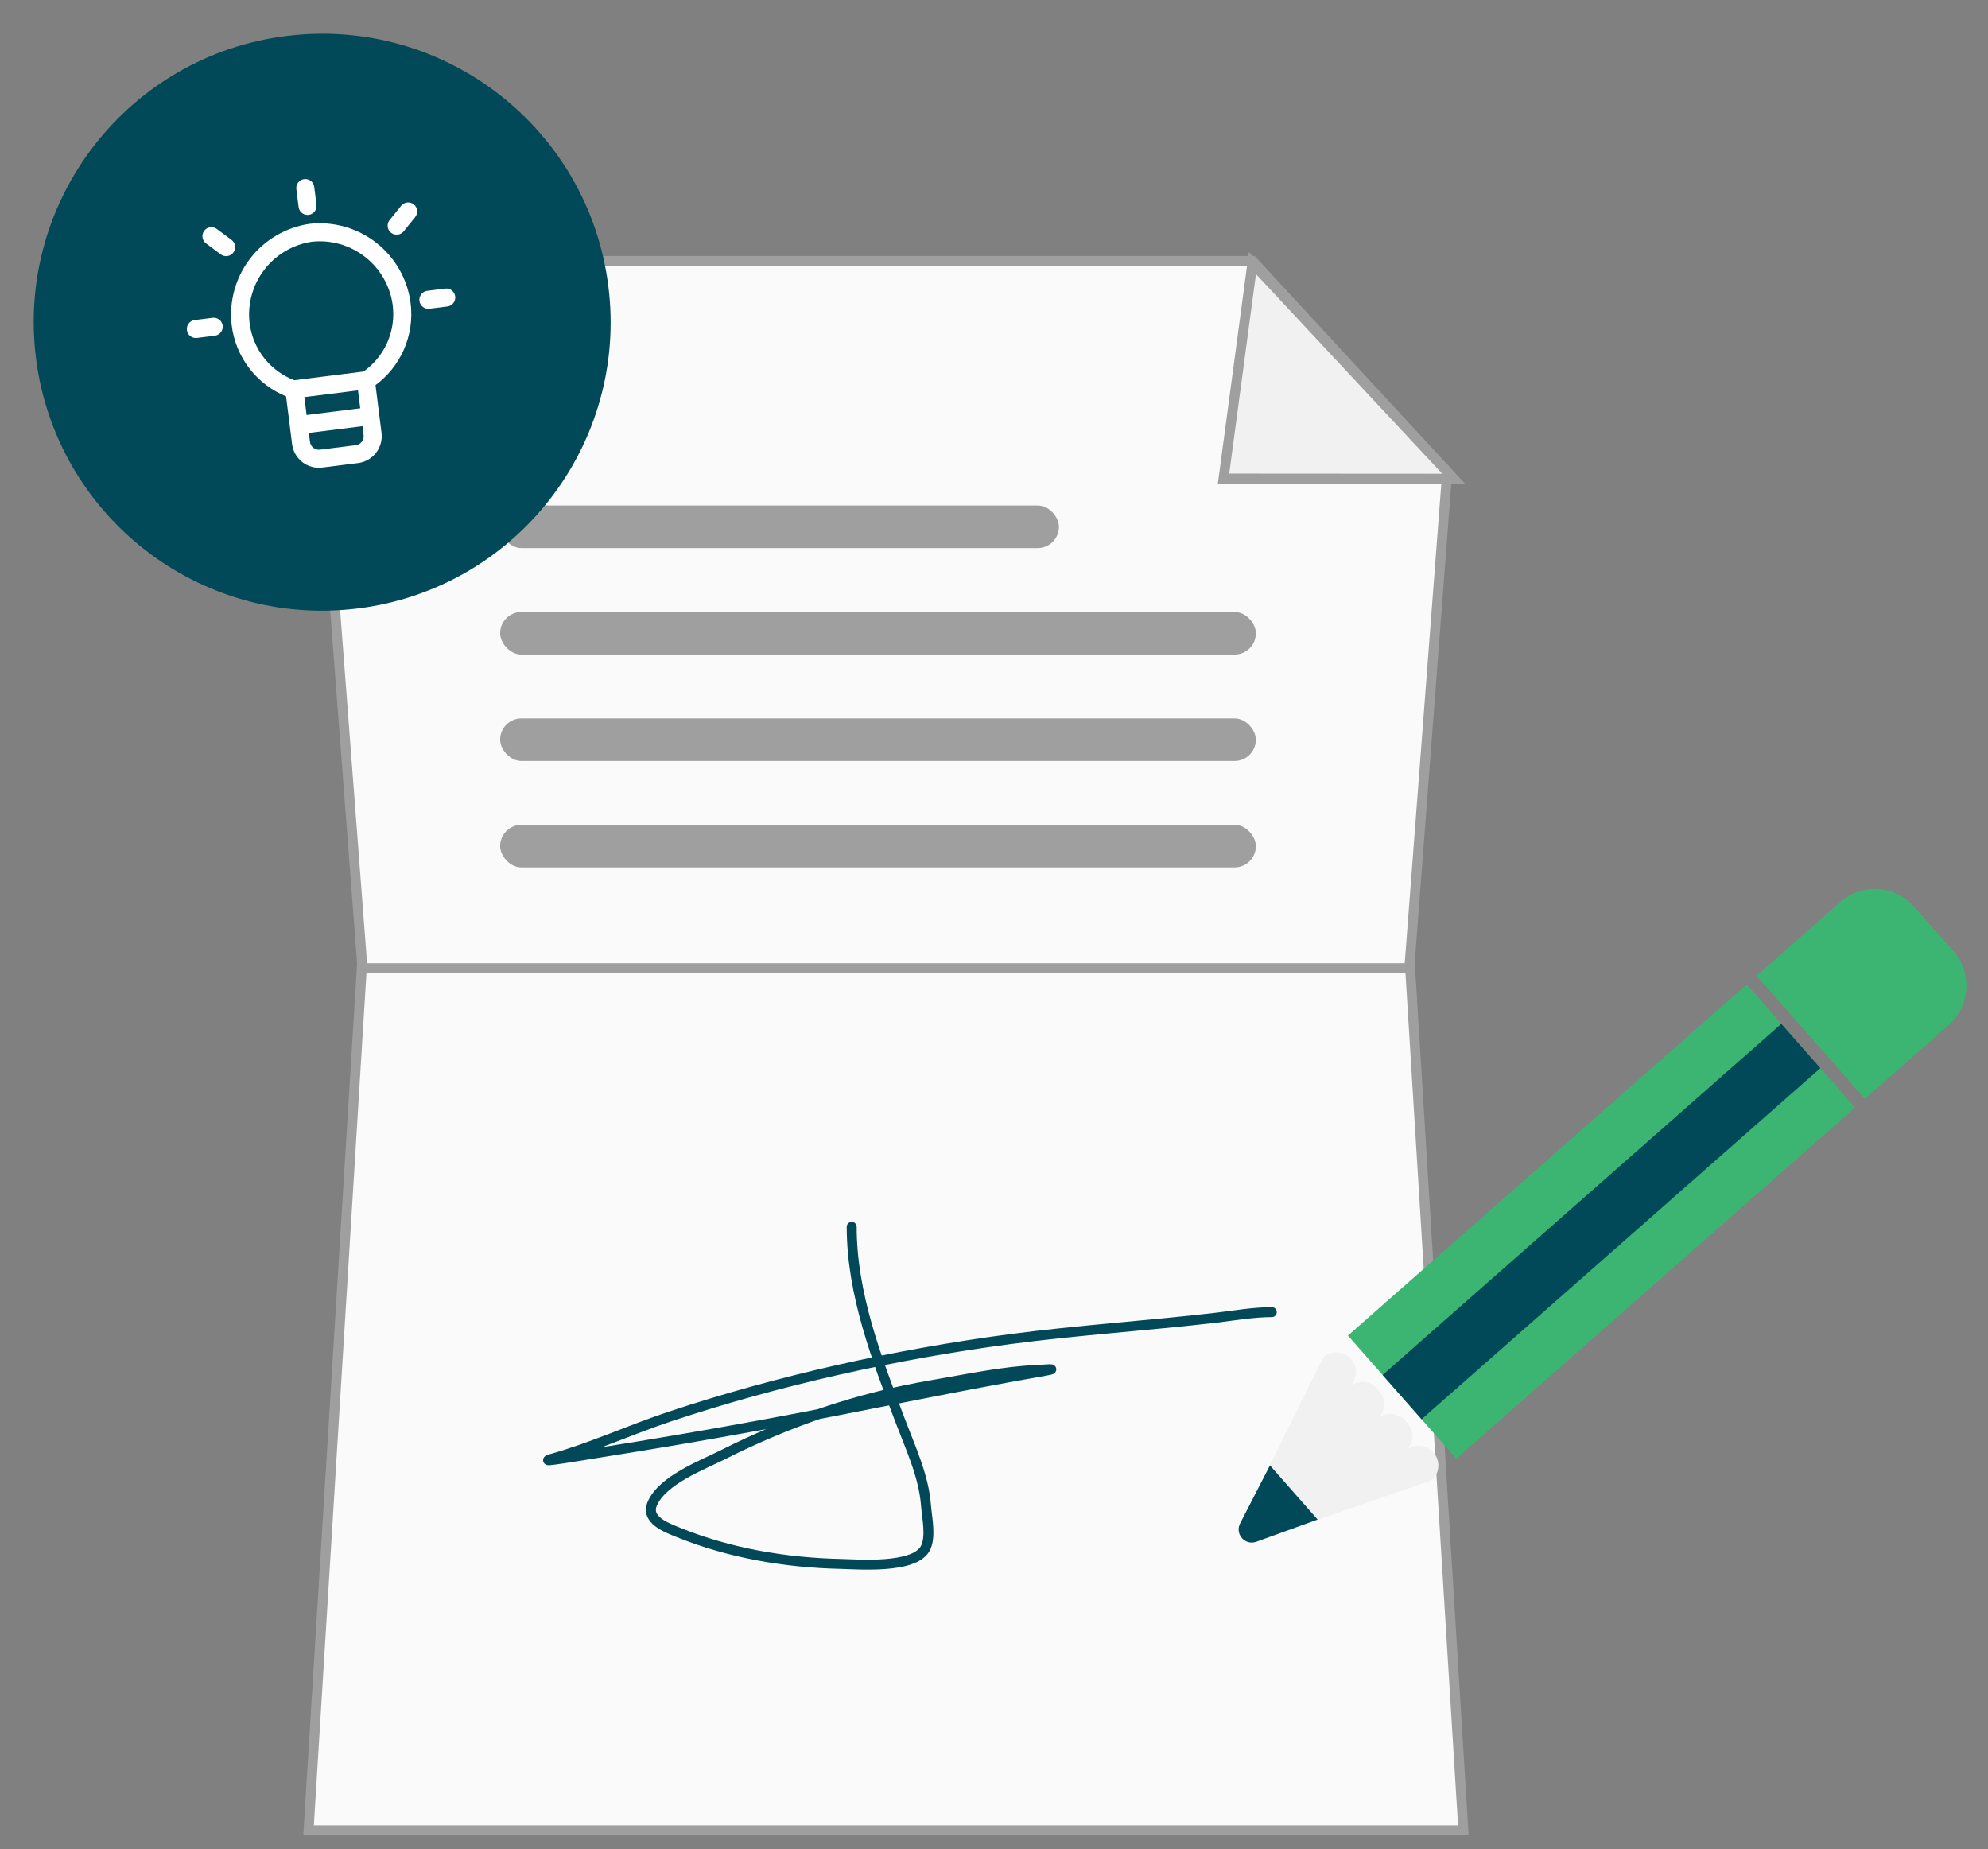 <svg width="100" height="93" viewBox="0 0 100 93" fill="none" xmlns="http://www.w3.org/2000/svg">
<rect x="0" y="0" width="100" height="93" fill="#808080" stroke="none"/>
<path d="M70.916 48.432L70.901 48.198H70.666H18.464H18.229L18.215 48.432L15.538 91.8L15.521 92.066H15.787H73.343H73.609L73.593 91.8L70.916 48.432Z" fill="#FAFAFA" stroke="#9F9F9F" stroke-width="0.5"/>
<path d="M42.842 61.708C42.842 65.087 44.102 68.343 45.29 71.477C45.805 72.836 46.47 74.252 46.579 75.717C46.625 76.336 46.858 77.337 46.529 77.904C45.94 78.916 43.137 78.68 42.283 78.661C39.505 78.599 36.684 78.118 34.108 77.07C33.529 76.834 32.457 76.45 32.813 75.626C33.325 74.44 35.326 73.692 36.37 73.166C39.726 71.477 43.192 70.29 46.908 69.662C48.627 69.371 50.406 68.981 52.155 68.905C52.441 68.893 53.391 68.805 52.535 68.954C47.75 69.789 42.995 70.809 38.217 71.687C35.545 72.179 32.857 72.637 30.171 73.061C29.358 73.189 26.931 73.605 27.723 73.383C29.759 72.814 31.716 71.905 33.722 71.239C39.208 69.418 45.065 68.116 50.802 67.356C54.248 66.9 57.717 66.679 61.168 66.277C62.09 66.169 63.042 65.997 63.974 65.997" stroke="#014958" stroke-width="0.5" stroke-linecap="round"/>
<path d="M15.787 13.128H15.517L15.538 13.397L18.215 48.466L18.232 48.697H18.464H70.66H70.892L70.909 48.466L72.789 23.838L72.797 23.729L72.724 23.649L63.081 13.209L63.007 13.128H62.898H15.787Z" fill="#FAFAFA" stroke="#9F9F9F" stroke-width="0.5"/>
<path d="M63.36 13.616L62.999 13.23L62.929 13.753L61.584 23.786L61.546 24.069L61.832 24.069L72.546 24.076L73.122 24.076L72.729 23.655L63.36 13.616Z" fill="#F1F1F1" stroke="#9F9F9F" stroke-width="0.5"/>
<rect x="25.158" y="25.425" width="28.109" height="2.142" rx="1.071" fill="#9F9F9F"/>
<rect x="25.158" y="30.779" width="38.014" height="2.142" rx="1.071" fill="#9F9F9F"/>
<rect x="25.158" y="36.133" width="38.014" height="2.142" rx="1.071" fill="#9F9F9F"/>
<rect x="25.158" y="41.487" width="38.014" height="2.142" rx="1.071" fill="#9F9F9F"/>
<rect x="87.863" y="49.516" width="8.249" height="26.725" transform="rotate(48.641 87.863 49.516)" fill="#3CB572"/>
<rect x="89.606" y="51.497" width="2.969" height="26.725" transform="rotate(48.641 89.606 51.497)" fill="#014958"/>
<path d="M92.568 45.373C93.662 44.41 95.33 44.516 96.293 45.61L98.255 47.839C99.218 48.933 99.112 50.601 98.018 51.564L93.808 55.27L88.358 49.079L92.568 45.373Z" fill="#3CB572"/>
<path fill-rule="evenodd" clip-rule="evenodd" d="M70.708 72.97C71.119 72.609 71.744 72.649 72.105 73.059C72.467 73.469 72.427 74.095 72.016 74.456L70.708 72.97ZM69.271 69.84C68.91 69.429 68.284 69.39 67.874 69.751L69.29 71.36C69.29 71.36 69.29 71.36 69.29 71.361L70.707 72.97C71.117 72.609 71.157 71.984 70.796 71.573L70.687 71.449C70.332 71.046 69.722 71.001 69.312 71.342C69.703 70.978 69.735 70.367 69.38 69.964L69.271 69.84ZM66.566 68.265C66.976 67.904 67.601 67.944 67.963 68.354C68.324 68.764 68.284 69.39 67.874 69.751L66.566 68.265ZM66.565 68.265L72.015 74.456L63.258 77.484C62.701 77.677 62.19 77.097 62.452 76.568L66.565 68.265Z" fill="#F1F1F1"/>
<path d="M63.881 73.705L66.279 76.429L63.192 77.547C62.628 77.751 62.106 77.158 62.38 76.625L63.881 73.705Z" fill="#014958"/>
<circle cx="16.206" cy="16.206" r="14.509" transform="rotate(-7.167 16.206 16.206)" fill="#014958"/>
<g clip-path="url(#clip0_3933_19700)">
<path d="M15.301 9.008C15.549 8.977 15.776 9.153 15.807 9.401L15.92 10.301C15.951 10.549 15.775 10.776 15.527 10.807C15.279 10.839 15.052 10.663 15.021 10.414L14.907 9.514C14.876 9.266 15.052 9.039 15.301 9.008Z" fill="white"/>
<path fill-rule="evenodd" clip-rule="evenodd" d="M14.39 19.936C13.687 19.649 13.068 19.187 12.593 18.593C12.071 17.938 11.744 17.15 11.65 16.318L11.65 16.316C11.521 15.129 11.859 13.938 12.591 12.994C13.323 12.051 14.393 11.428 15.576 11.258C15.581 11.258 15.586 11.257 15.592 11.256C16.779 11.128 17.969 11.466 18.912 12.198C19.855 12.931 20.477 14.001 20.647 15.182L20.647 15.184C20.763 16.014 20.642 16.859 20.298 17.622C19.985 18.317 19.499 18.918 18.889 19.37L19.191 21.771C19.235 22.129 19.137 22.49 18.915 22.775C18.694 23.06 18.369 23.245 18.011 23.291L16.211 23.517C15.853 23.562 15.492 23.463 15.207 23.241C14.922 23.02 14.737 22.695 14.692 22.337L14.39 19.936ZM15.309 19.974L15.422 20.874L18.121 20.535L18.008 19.635L15.309 19.974ZM15.535 21.774L15.592 22.224C15.607 22.343 15.668 22.451 15.763 22.525C15.858 22.599 15.979 22.632 16.098 22.617L17.898 22.391C18.017 22.376 18.125 22.314 18.199 22.219C18.273 22.124 18.306 22.004 18.291 21.884L18.234 21.434L15.535 21.774ZM13.307 13.55C13.894 12.794 14.75 12.295 15.697 12.157C16.648 12.057 17.601 12.328 18.356 12.915C19.113 13.503 19.612 14.361 19.749 15.31C19.841 15.97 19.744 16.643 19.471 17.25C19.211 17.826 18.802 18.322 18.287 18.686L14.804 19.124C14.215 18.899 13.696 18.52 13.302 18.027C12.886 17.506 12.626 16.879 12.551 16.218C12.448 15.264 12.719 14.308 13.307 13.55Z" fill="white"/>
<path d="M9.795 16.098C9.546 16.129 9.37 16.356 9.401 16.604C9.432 16.853 9.659 17.029 9.908 16.998L10.807 16.885C11.056 16.853 11.232 16.627 11.201 16.378C11.169 16.13 10.943 15.954 10.694 15.985L9.795 16.098Z" fill="white"/>
<path d="M10.271 11.609C10.421 11.408 10.705 11.366 10.906 11.516L11.646 12.067C11.846 12.217 11.888 12.501 11.738 12.701C11.588 12.902 11.305 12.944 11.104 12.794L10.364 12.243C10.163 12.094 10.122 11.809 10.271 11.609Z" fill="white"/>
<path d="M21.491 14.627C21.243 14.659 21.067 14.885 21.098 15.134C21.129 15.382 21.356 15.558 21.604 15.527L22.504 15.414C22.752 15.383 22.928 15.156 22.897 14.907C22.866 14.659 22.639 14.483 22.391 14.514L21.491 14.627Z" fill="white"/>
<path d="M20.817 10.283C21.012 10.44 21.042 10.726 20.884 10.92L20.305 11.637C20.147 11.832 19.861 11.862 19.667 11.704C19.472 11.547 19.442 11.261 19.599 11.067L20.18 10.35C20.337 10.155 20.623 10.125 20.817 10.283Z" fill="white"/>
</g>
<defs>
<clipPath id="clip0_3933_19700">
<rect width="14.509" height="14.509" fill="white" transform="translate(8.104 9.913) rotate(-7.167)"/>
</clipPath>
</defs>
</svg>
